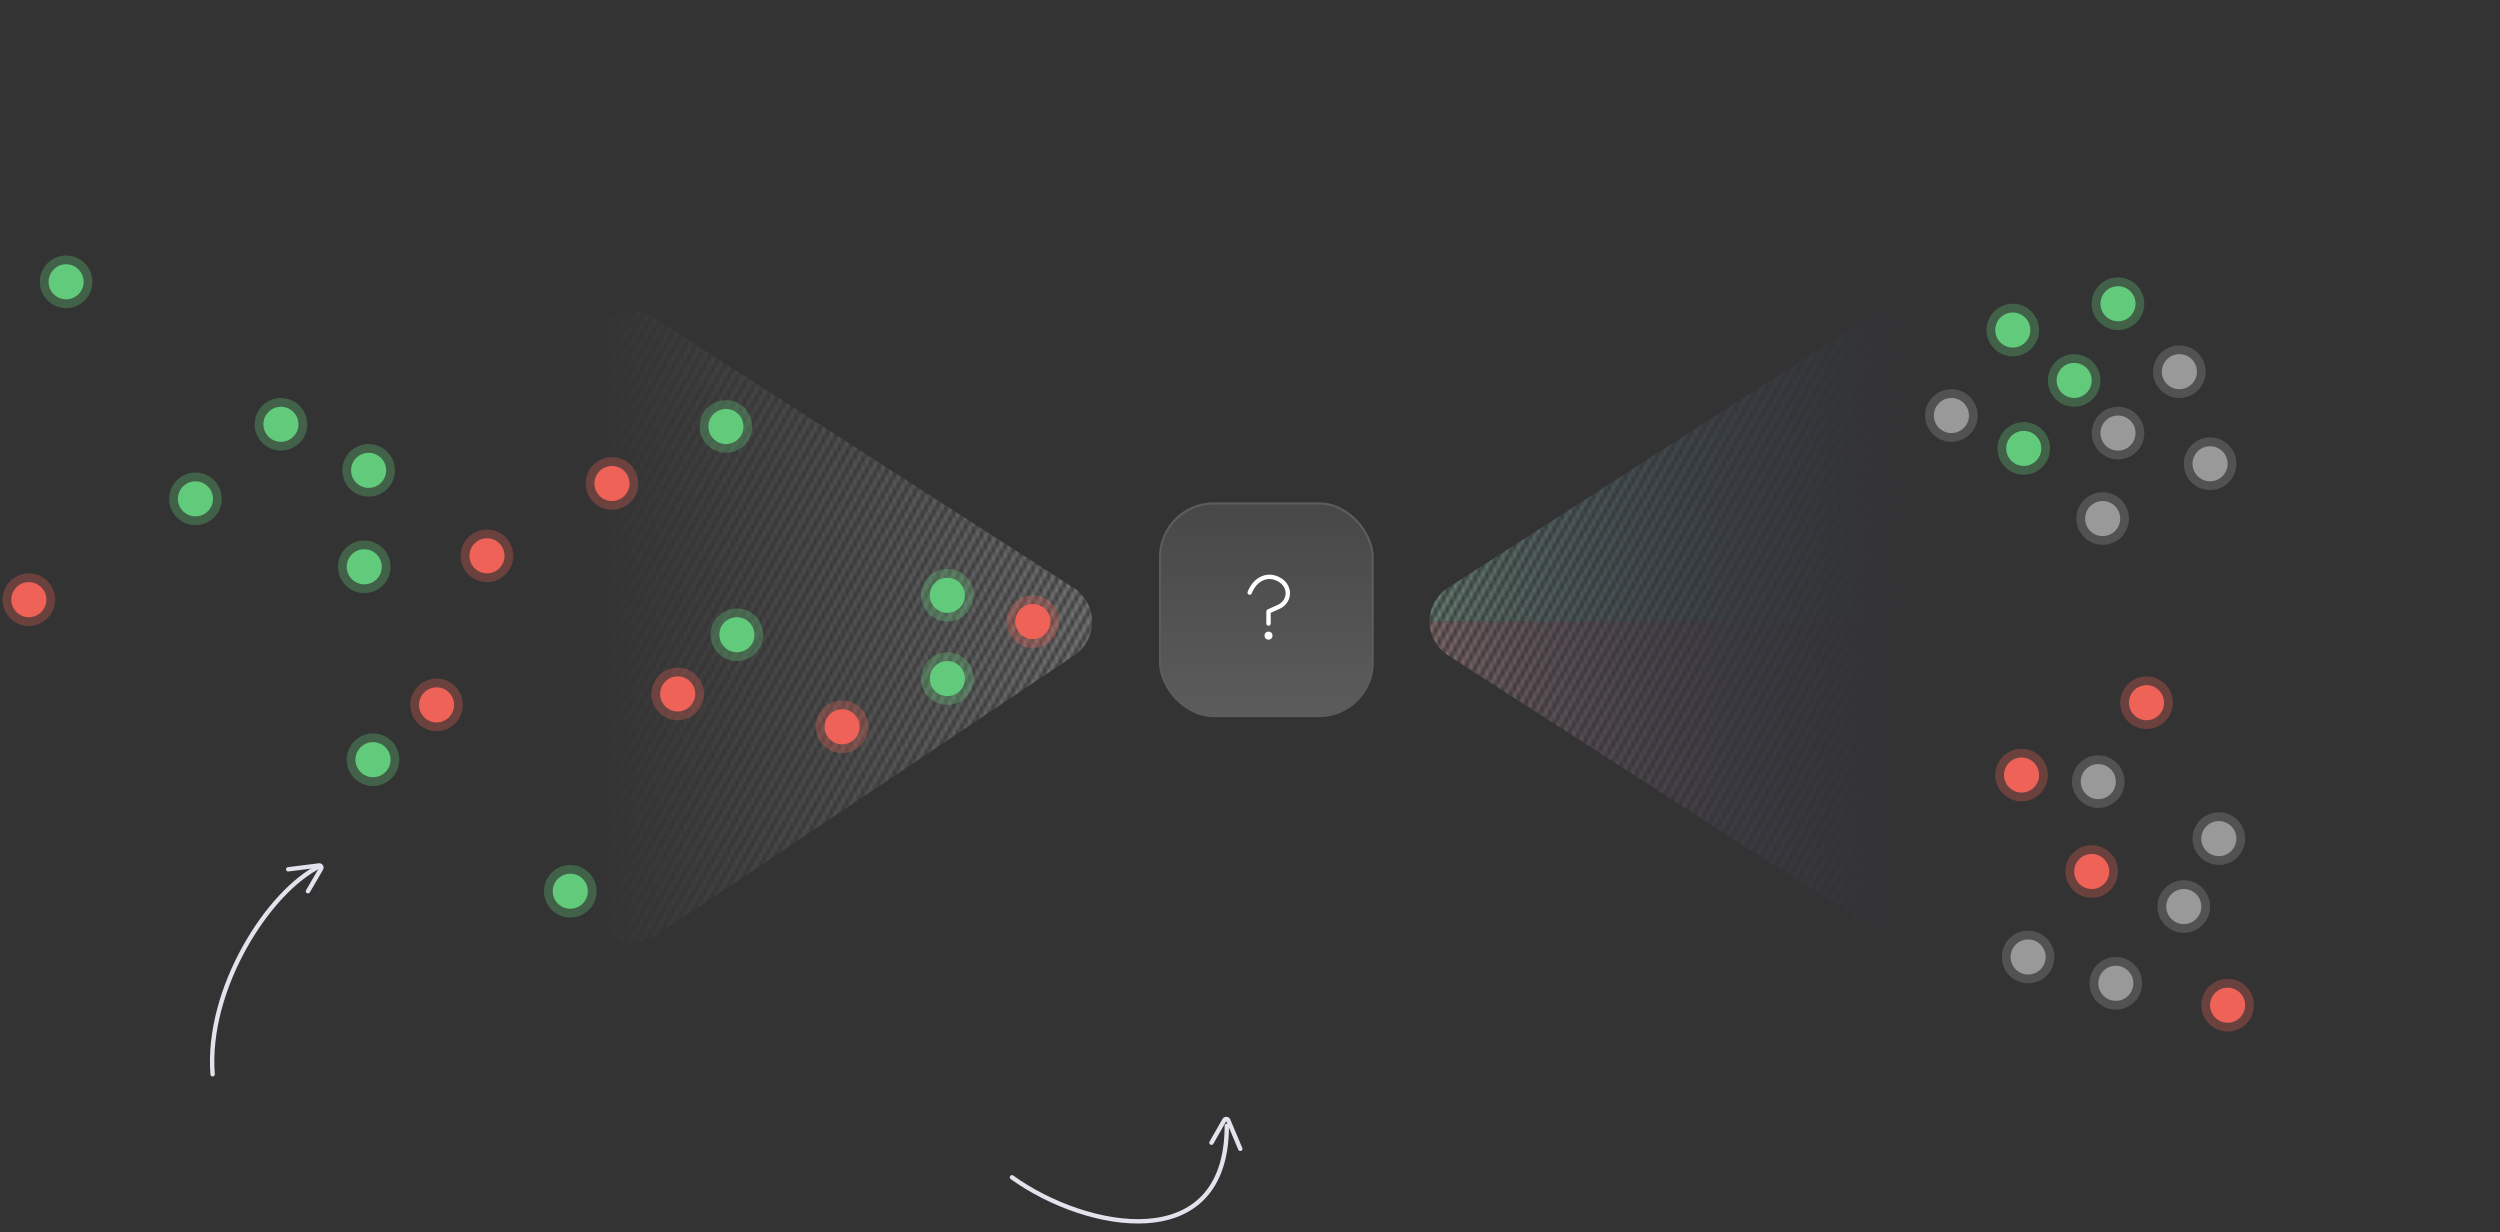 <svg xmlns="http://www.w3.org/2000/svg" viewBox="0 0 633 312" shape-rendering="geometricPrecision"
    text-rendering="geometricPrecision">
    <rect x="0" y="0" width="633" height="312" fill="#333333" stroke="none"/>
    <defs>
        <linearGradient id="b" x1="148.84" y1="159.05" x2="282.883" y2="159.05" spreadMethod="pad"
            gradientUnits="userSpaceOnUse">
            <stop stop-color="#727273" stop-opacity="0" />
            <stop offset="1" stop-color="#89898A" />
        </linearGradient>
        <linearGradient id="e" x1="489.639" y1="159.05" x2="355.595" y2="159.05" spreadMethod="pad"
            gradientUnits="userSpaceOnUse">
            <stop offset="0%" stop-color="rgba(50,56,105,0)" />
            <stop offset="100%" stop-color="#769a84" />
        </linearGradient>
        <linearGradient id="h" x1="489.639" y1="155.72" x2="355.595" y2="155.72" spreadMethod="pad"
            gradientUnits="userSpaceOnUse">
            <stop offset="0%" stop-color="rgba(50,56,105,0)" />
            <stop offset="100%" stop-color="#9b7a78" />
        </linearGradient>
        <linearGradient id="j" x1="26.642" y1="0" x2="26.642" y2="53.285" spreadMethod="pad"
            gradientUnits="userSpaceOnUse">
            <stop offset="0%" stop-color="rgba(255,255,255,0.1)" />
            <stop offset="100%" stop-color="rgba(255,255,255,0.2)" />
        </linearGradient>
    </defs>
    <g mask="url(#a)">
        <path
            d="M148.84 90.031c0-8.785 9.72-14.089 17.108-9.335l105.834 68.102a10.285 10.285 0 0 1 .157 17.192l-105.822 70.854c-7.376 4.939-17.277-.348-17.277-9.224V90.031Z"
            fill="url(#b)" />
        <mask id="a" mask-type="alpha">
            <g clip-path="url(#c)">
                <g fill="none" stroke="#000" stroke-width="1.11">
                    <path
                        d="M185.403 2.68 70.743 201.276M187.325 3.789 72.665 202.387M189.25 4.9 74.588 203.498M191.171 6.01 76.511 204.607M193.095 7.119 78.435 205.717M195.016 8.23 80.356 206.828M196.94 9.34 82.28 207.937M198.862 10.451 84.202 209.049M200.786 11.56 86.126 210.158M202.708 12.67 88.048 211.267M204.63 13.781 89.97 212.379M206.554 14.89 91.894 213.488M208.475 16 93.815 214.597M210.4 17.111 95.74 215.71M212.321 18.22 97.661 216.819M214.245 19.332 99.585 217.929M216.167 20.441 101.507 219.04M218.091 21.55l-114.66 198.598M220.013 22.662 105.353 221.26M221.934 23.771 107.274 222.37M223.858 24.88l-114.66 198.598M225.78 25.992 111.12 224.59M227.704 27.101 113.044 225.7M229.626 28.21l-114.66 198.598M231.55 29.322 116.89 227.92M233.472 30.431 118.812 229.03M235.393 31.543 120.733 230.14M237.317 32.652 122.657 231.25M239.24 33.762 124.58 232.359M241.163 34.873 126.503 233.47M243.085 35.982 128.425 234.58M245.01 37.092 130.347 235.689M246.931 38.203 132.271 236.8M248.854 39.312 134.194 237.91M250.776 40.422l-114.66 198.597M252.698 41.533l-114.66 198.598M254.622 42.642 139.962 241.24M256.544 43.754 141.884 242.35M258.468 44.863l-114.66 198.598M260.39 45.972 145.73 244.57M262.313 47.084 147.653 245.68M264.235 48.193l-114.66 198.598M266.16 49.303 151.5 247.9M268.081 50.414l-114.66 198.598M270.003 51.523l-114.66 198.598M271.927 52.635l-114.66 198.597M273.85 53.744 159.187 252.342M275.772 54.853l-114.66 198.598M277.694 55.965l-114.66 198.597M279.618 57.074l-114.66 198.598M281.54 58.183 166.88 256.781M283.464 59.295l-114.66 198.597M285.386 60.404l-114.66 198.598M287.307 61.513l-114.66 198.598M289.231 62.625l-114.66 198.597M291.153 63.734l-114.66 198.598M293.077 64.846l-114.66 198.597M295 65.955 180.34 264.553M296.923 67.064l-114.66 198.598M298.845 68.176l-114.66 198.597M300.766 69.285l-114.66 198.598M302.69 70.394 188.03 268.992M304.612 71.506l-114.66 198.597M306.536 72.615l-114.66 198.598M308.458 73.724l-114.66 198.598M310.382 74.836l-114.66 198.597M312.304 75.945l-114.66 198.598M314.227 77.056l-114.66 198.598M316.15 78.166 201.49 276.763M318.071 79.275l-114.66 198.598M319.995 80.387l-114.66 198.597M321.917 81.496l-114.66 198.598M323.841 82.605l-114.66 198.598M325.763 83.717l-114.66 198.597M327.686 84.826l-114.66 198.598M329.608 85.937l-114.66 198.598M331.53 87.047 216.87 285.644M333.454 88.156l-114.66 198.598" />
                </g>
                <clipPath id="c">
                    <rect width="170.954" height="229.321" rx="0" ry="0" transform="rotate(30 90.382 339.598)"
                        fill="#fff" />
                </clipPath>
            </g>
        </mask>
    </g>
    <g mask="url(#d)">
        <path
            d="M489.639 90.031c0-8.785-9.721-14.089-17.108-9.335l-105.885 68.135a10.17 10.17 0 0 0-4.668 8.554h116.56c6.131 0 11.101-4.97 11.101-11.101V90.031Z"
            fill="url(#e)" />
        <mask id="d" mask-type="alpha">
            <g clip-path="url(#f)">
                <g fill="none" stroke="#000" stroke-width="1.11">
                    <path
                        d="m432.193 2.68-114.66 198.597M434.115 3.789l-114.66 198.598M436.04 4.9 321.38 203.498M437.961 6.01l-114.66 198.597M439.885 7.119l-114.66 198.598M441.807 8.23l-114.66 198.598M443.73 9.34 329.07 207.937M445.652 10.451l-114.66 198.598M447.576 11.56l-114.66 198.598M449.498 12.67l-114.66 198.597M451.42 13.781 336.76 212.379M453.344 14.89l-114.66 198.598M455.265 16l-114.66 198.597M457.19 17.111 342.53 215.71M459.111 18.22l-114.66 198.598M461.035 19.332l-114.66 198.597M462.957 20.441 348.297 219.04M464.88 21.55 350.217 220.149M466.803 22.662 352.143 221.26M468.724 23.771 354.064 222.37M470.648 24.88l-114.66 198.598M472.57 25.992 357.91 224.59M474.494 27.101 359.834 225.7M476.416 28.21l-114.66 198.598M478.34 29.322 363.68 227.92M480.262 30.431 365.602 229.03M482.183 31.543 367.523 230.14M484.107 32.652 369.447 231.25M486.03 33.762 371.37 232.359M487.953 34.873 373.293 233.47M489.875 35.982 375.215 234.58M491.8 37.092 377.137 235.689M493.721 38.203 379.061 236.8M495.644 39.312 380.984 237.91M497.566 40.422l-114.66 198.597M499.488 41.533l-114.66 198.598M501.412 42.642 386.752 241.24M503.334 43.754 388.674 242.35M505.258 44.863l-114.66 198.598M507.18 45.972 392.52 244.57M509.103 47.084 394.443 245.68M511.025 48.193l-114.66 198.598M512.95 49.303 398.29 247.9M514.871 50.414l-114.66 198.598M516.793 51.523l-114.66 198.598M518.717 52.635l-114.66 198.597M520.64 53.744 405.977 252.342M522.562 54.853l-114.66 198.598M524.484 55.965l-114.66 198.597M526.408 57.074l-114.66 198.598M528.33 58.183 413.67 256.781M530.252 59.295l-114.66 198.597M532.176 60.404l-114.66 198.598M534.098 61.513l-114.66 198.598M536.021 62.625l-114.66 198.597M537.943 63.734l-114.66 198.598M539.867 64.846l-114.66 198.597M541.79 65.955 427.13 264.553M543.713 67.064l-114.66 198.598M545.635 68.176l-114.66 198.597M547.557 69.285l-114.66 198.598M549.48 70.394 434.82 268.992M551.402 71.506l-114.66 198.597M553.326 72.615l-114.66 198.598M555.248 73.726l-114.66 198.598M557.172 74.836l-114.66 198.597M559.094 75.945l-114.66 198.598M561.017 77.056l-114.66 198.598M562.94 78.166 448.28 276.763M564.861 79.275l-114.66 198.598M566.785 80.387l-114.66 198.597M568.707 81.496l-114.66 198.598M570.631 82.605l-114.66 198.598M572.553 83.717l-114.66 198.597M574.476 84.826l-114.66 198.598M576.398 85.937l-114.66 198.598M578.32 87.047 463.66 285.644M580.244 88.156l-114.66 198.598" />
                </g>
                <clipPath id="f">
                    <rect width="170.954" height="229.321" rx="0" ry="0" transform="rotate(30 212.215 794.285)"
                        fill="#fff" />
                </clipPath>
            </g>
        </mask>
    </g>
    <g mask="url(#g)">
        <path
            d="M489.639 224.738c0 8.785-9.721 14.089-17.108 9.335l-105.885-68.134a10.171 10.171 0 0 1-4.668-8.554h116.56c6.131 0 11.101 4.97 11.101 11.101v56.252Z"
            fill="url(#h)" />
        <mask id="g" mask-type="alpha">
            <g clip-path="url(#i)">
                <g fill="none" stroke="#000" stroke-width="1.11">
                    <path
                        d="M432.193 29.664 317.533 228.26M434.115 30.773 319.455 229.37M436.04 31.884 321.38 230.481M437.961 32.994 323.301 231.59M439.885 34.103 325.225 232.7M441.807 35.214l-114.66 198.598M443.73 36.324 329.07 234.92M445.652 37.435l-114.66 198.597M447.576 38.545l-114.66 198.597M449.498 39.654 334.838 238.25M451.42 40.765 336.76 239.362M453.344 41.875l-114.66 198.597M455.265 42.984 340.605 241.58M457.19 44.095 342.53 242.692M459.111 45.205l-114.66 198.597M461.035 46.316l-114.66 198.597M462.957 47.425l-114.66 198.597M464.88 48.535 350.217 247.132M466.803 49.646l-114.66 198.597M468.724 50.755l-114.66 198.598M470.648 51.865l-114.66 198.597M472.57 52.976 357.91 251.573M474.494 54.086l-114.66 198.597M476.416 55.195l-114.66 198.597M478.34 56.306 363.68 254.903M480.262 57.416l-114.66 198.597M482.183 58.527l-114.66 198.597M484.107 59.636l-114.66 198.597M486.03 60.746 371.37 259.343M487.953 61.857l-114.66 198.597M489.875 62.966l-114.66 198.597M491.8 64.076 377.137 262.673M493.721 65.187l-114.66 198.597M495.644 66.296l-114.66 198.598M497.566 67.406l-114.66 198.597M499.488 68.517l-114.66 198.597M501.412 69.627l-114.66 198.597M503.334 70.738l-114.66 198.597M505.258 71.847l-114.66 198.597M507.18 72.957 392.52 271.554M509.103 74.068l-114.66 198.597M511.025 75.177l-114.66 198.597M512.95 76.287 398.29 274.884M514.871 77.398l-114.66 198.597M516.793 78.507l-114.66 198.597M518.717 79.619l-114.66 198.597M520.64 80.728 405.977 279.325M522.562 81.837l-114.66 198.598M524.484 82.949l-114.66 198.597M526.408 84.058l-114.66 198.597M528.33 85.168 413.67 283.765M530.252 86.279l-114.66 198.597M532.176 87.388l-114.66 198.597M534.098 88.498l-114.66 198.597M536.021 89.609l-114.66 198.597M537.943 90.718l-114.66 198.597M539.867 91.83l-114.66 198.597M541.79 92.939 427.13 291.536M543.713 94.048l-114.66 198.597M545.635 95.16l-114.66 198.597M547.557 96.27l-114.66 198.596M549.48 97.379 434.82 295.976M551.402 98.49l-114.66 198.597M553.326 99.6l-114.66 198.596M555.248 100.71l-114.66 198.598M557.172 101.82l-114.66 198.597M559.094 102.93l-114.66 198.596M561.017 104.04l-114.66 198.598M562.94 105.15 448.28 303.747M564.861 106.26l-114.66 198.596M566.785 107.37l-114.66 198.598M568.707 108.48l-114.66 198.597M570.631 109.59l-114.66 198.597M572.553 110.7l-114.66 198.598M574.476 111.81l-114.66 198.597M576.398 112.921 461.738 311.52M578.32 114.03 463.66 312.628M580.244 115.14l-114.66 198.597" />
                </g>
                <clipPath id="i">
                    <rect width="170.954" height="229.321" rx="0" ry="0" transform="rotate(30 162.5 807.606)"
                        fill="#fff" />
                </clipPath>
            </g>
        </mask>
    </g>
    <circle r="4.44" transform="translate(94.446 192.354)" fill="#63cb7b" />
    <circle r="6.661" transform="translate(94.446 192.354)" opacity=".3" fill="#63cb7b" />
    <circle r="4.44" transform="translate(93.335 119.089)" fill="#63cb7b" />
    <circle r="6.661" transform="translate(93.334 119.088)" opacity=".3" fill="#63cb7b" />
    <circle r="4.44" transform="translate(186.583 160.718)" fill="#63cb7b" />
    <circle r="6.661" transform="translate(186.582 160.717)" opacity=".3" fill="#63cb7b" />
    <circle r="4.44" transform="translate(49.487 126.304)" fill="#63cb7b" />
    <circle r="6.661" transform="translate(49.487 126.303)" opacity=".3" fill="#63cb7b" />
    <circle r="4.44" transform="translate(71.134 107.433)" fill="#63cb7b" />
    <circle r="6.661" transform="translate(71.133 107.432)" opacity=".3" fill="#63cb7b" />
    <circle r="4.44" transform="translate(16.74 71.354)" fill="#63cb7b" />
    <circle r="6.661" transform="translate(16.739 71.354)" opacity=".3" fill="#63cb7b" />
    <circle r="4.44" transform="translate(239.868 171.817)" fill="#63cb7b" />
    <circle r="6.661" transform="translate(239.868 171.817)" opacity=".3" fill="#63cb7b" />
    <circle r="4.44" transform="translate(239.868 150.726)" fill="#63cb7b" />
    <circle r="6.661" transform="translate(239.868 150.725)" opacity=".3" fill="#63cb7b" />
    <circle r="4.44" transform="translate(183.808 107.987)" fill="#63cb7b" />
    <circle r="6.661" transform="translate(183.807 107.987)" opacity=".3" fill="#63cb7b" />
    <circle r="4.44" transform="translate(144.399 225.657)" fill="#63cb7b" />
    <circle r="6.661" transform="translate(144.399 225.657)" opacity=".3" fill="#63cb7b" />
    <circle r="4.44" transform="translate(110.542 178.477)" fill="#ee6359" />
    <circle r="6.661" transform="translate(110.541 178.477)" opacity=".3" fill="#ee6359" />
    <circle r="4.44" transform="translate(123.308 140.735)" fill="#ee6359" />
    <circle r="6.661" transform="translate(123.307 140.735)" opacity=".3" fill="#ee6359" />
    <circle r="4.44" transform="translate(171.597 175.702)" fill="#ee6359" />
    <circle r="6.661" transform="translate(171.596 175.702)" opacity=".3" fill="#ee6359" />
    <circle r="4.44" transform="translate(154.946 122.419)" fill="#ee6359" />
    <circle r="6.661" transform="translate(154.946 122.418)" opacity=".3" fill="#ee6359" />
    <circle r="4.44" transform="translate(261.515 157.386)" fill="#ee6359" />
    <circle r="6.661" transform="translate(261.514 157.385)" opacity=".3" fill="#ee6359" />
    <circle r="4.44" transform="translate(213.226 184.028)" fill="#ee6359" />
    <circle r="6.661" transform="translate(213.225 184.028)" opacity=".3" fill="#ee6359" />
    <circle r="4.44" transform="translate(7.304 151.837)" fill="#ee6359" />
    <circle r="6.661" transform="translate(7.303 151.836)" opacity=".3" fill="#ee6359" />
    <circle r="4.44" transform="translate(92.225 143.511)" fill="#63cb7b" />
    <circle r="6.661" transform="translate(92.225 143.51)" opacity=".3" fill="#63cb7b" />
    <rect width="53.284" height="53.284" rx="13.321" ry="13.321" transform="translate(294 127.742)" fill="url(#j)" />
    <path d="M321.189 157.874v-3.065l2.535-1.134c3.274-1.464 3.251-6.015-.835-7.377-2.383-.795-5.107.376-6.469 3.745"
        fill="none" stroke="#fff" stroke-width="1.11" stroke-linecap="round" stroke-linejoin="round" />
    <circle r=".744" transform="translate(321.187 160.939)" fill="#fff" stroke="#fff" stroke-width=".555" />
    <rect width="53.84" height="53.84" rx="13.599" ry="13.599" transform="translate(293.722 127.465)" fill="none"
        stroke="#fff" stroke-width=".555" stroke-opacity=".2" />
    <path d="M53.832 272.003c-1.665-21.647 14.154-46.347 27.197-52.73" fill="none" stroke="#e3e3ed" stroke-width="1.11"
        stroke-linecap="round" />
    <path
        d="m72.982 220.106 7.767-.971a.555.555 0 0 1 .549.831l-3.32 5.691M314.044 290.879l-3.042-7.211a.555.555 0 0 0-.993-.06l-3.269 5.72"
        fill="none" stroke="#e3e3ed" stroke-width="1.11" stroke-linecap="round" />
    <path d="M256.232 298.095c18.872 13.599 54.395 20.259 54.395-13.044" fill="none" stroke="#e3e3ed"
        stroke-width="1.11" stroke-linecap="round" />
    <circle r="4.44" transform="translate(509.638 83.563)" fill="#63cb7b" />
    <circle r="6.661" transform="translate(509.637 83.563)" opacity=".3" fill="#63cb7b" />
    <circle r="4.44" transform="translate(536.28 109.651)" fill="#999" />
    <circle r="6.661" transform="translate(536.28 109.651)" opacity=".3" fill="#999" />
    <circle r="4.44" transform="translate(552.931 229.54)" fill="#999" />
    <circle r="6.661" transform="translate(552.93 229.539)" opacity=".3" fill="#999" />
    <circle r="4.44" transform="translate(535.726 248.968)" fill="#999" />
    <circle r="6.661" transform="translate(535.725 248.967)" opacity=".3" fill="#999" />
    <circle r="4.44" transform="translate(531.284 197.903)" fill="#999" />
    <circle r="6.661" transform="translate(531.284 197.903)" opacity=".3" fill="#999" />
    <circle r="4.44" transform="translate(512.413 113.536)" fill="#63cb7b" />
    <circle r="6.661" transform="translate(512.412 113.536)" opacity=".3" fill="#63cb7b" />
    <circle r="4.44" transform="translate(525.179 96.329)" fill="#63cb7b" />
    <circle r="6.661" transform="translate(525.178 96.329)" opacity=".3" fill="#63cb7b" />
    <circle r="4.44" transform="translate(536.28 76.903)" fill="#63cb7b" />
    <circle r="6.661" transform="translate(536.28 76.903)" opacity=".3" fill="#63cb7b" />
    <circle r="4.44" transform="translate(529.62 220.661)" fill="#ee6359" />
    <circle r="6.661" transform="translate(529.62 220.661)" opacity=".3" fill="#ee6359" />
    <circle r="4.44" transform="translate(511.858 196.237)" fill="#ee6359" />
    <circle r="6.661" transform="translate(511.858 196.237)" opacity=".3" fill="#ee6359" />
    <circle r="4.44" transform="translate(559.593 117.421)" fill="#999" />
    <circle r="6.661" transform="translate(559.592 117.42)" opacity=".3" fill="#999" />
    <circle r="4.44" transform="translate(513.522 242.308)" fill="#999" />
    <circle r="6.661" transform="translate(513.522 242.307)" opacity=".3" fill="#999" />
    <circle r="4.44" transform="translate(561.811 212.335)" fill="#999" />
    <circle r="6.661" transform="translate(561.811 212.334)" opacity=".3" fill="#999" />
    <circle r="4.44" transform="translate(564.032 254.518)" fill="#ee6359" />
    <circle r="6.661" transform="translate(564.032 254.518)" opacity=".3" fill="#ee6359" />
    <circle r="4.44" transform="translate(543.495 177.921)" fill="#ee6359" />
    <circle r="6.661" transform="translate(543.495 177.92)" opacity=".3" fill="#ee6359" />
    <circle r="4.44" transform="translate(532.395 131.298)" fill="#999" />
    <circle r="6.661" transform="translate(532.395 131.297)" opacity=".3" fill="#999" />
    <circle r="4.44" transform="translate(494.097 105.21)" fill="#999" />
    <circle r="6.661" transform="translate(494.096 105.209)" opacity=".3" fill="#999" />
    <circle r="4.44" transform="translate(551.821 94.11)" fill="#999" />
    <circle r="6.661" transform="translate(551.821 94.11)" opacity=".3" fill="#999" />
</svg>